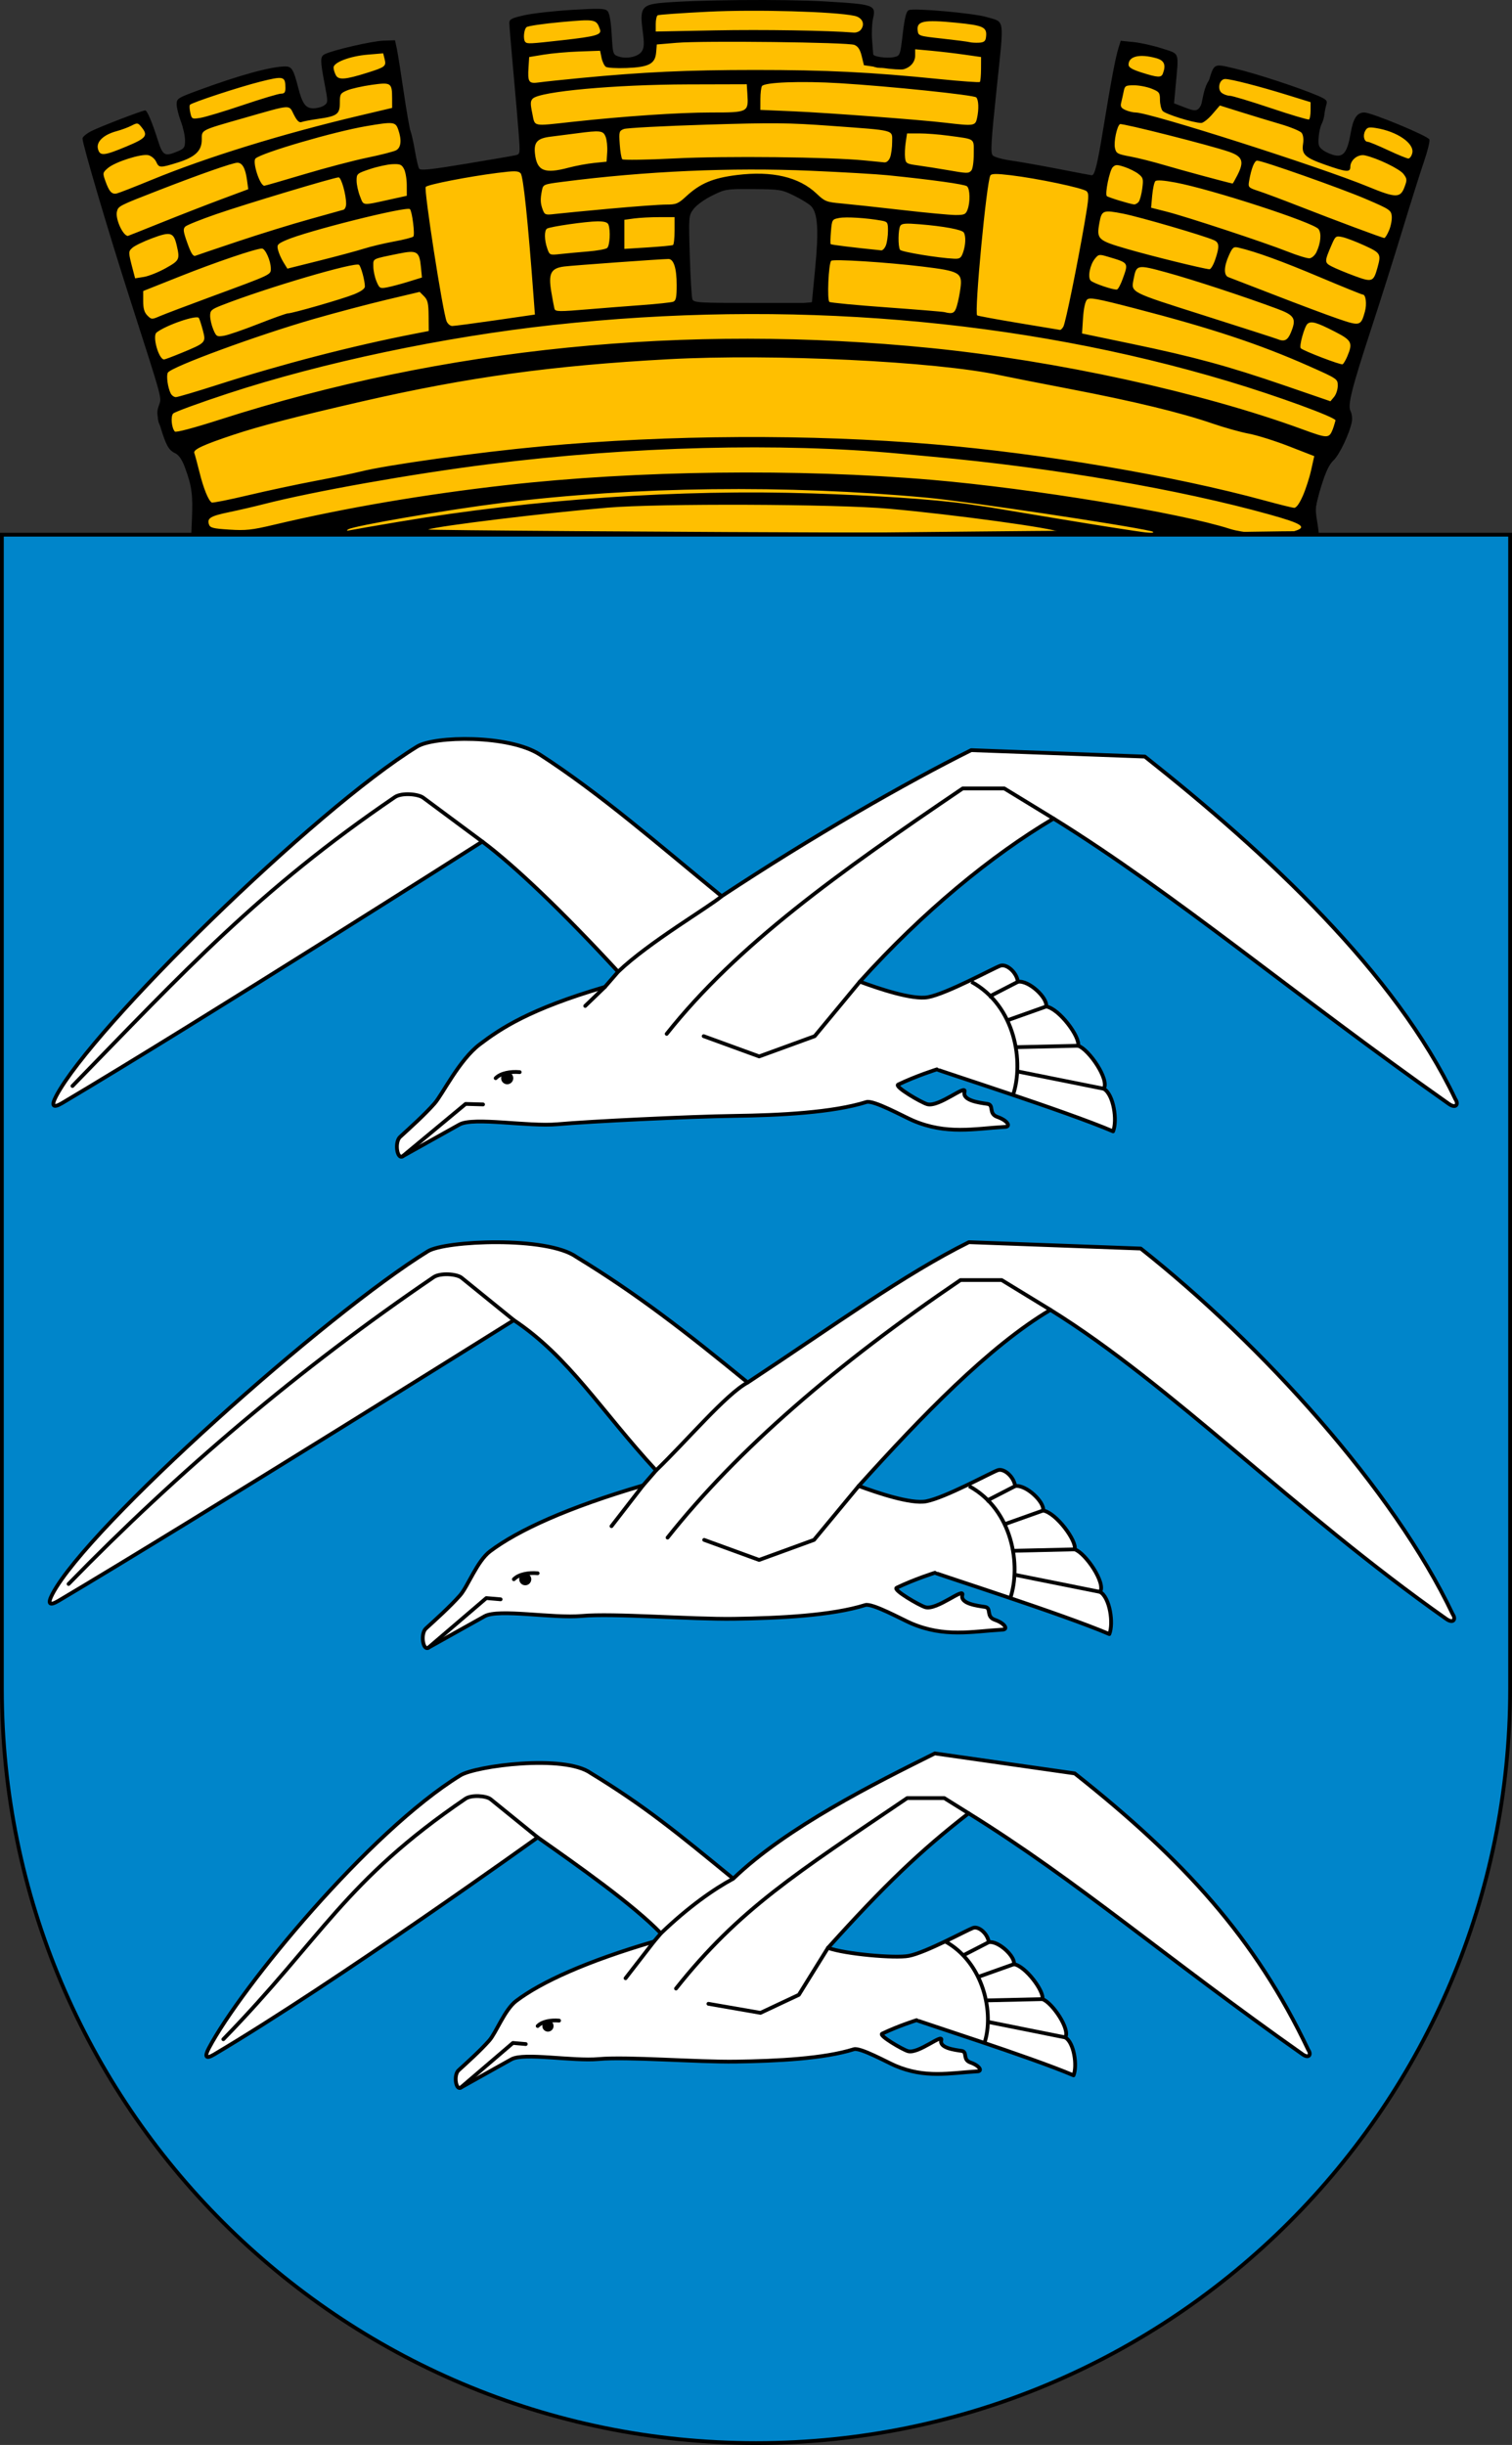 <?xml version="1.0" encoding="UTF-8" standalone="no"?>
<svg
   xmlns:dc="http://purl.org/dc/elements/1.1/"
   xmlns:cc="http://creativecommons.org/ns#"
   xmlns:rdf="http://www.w3.org/1999/02/22-rdf-syntax-ns#"
   xmlns:svg="http://www.w3.org/2000/svg"
   xmlns="http://www.w3.org/2000/svg"
   xmlns:sodipodi="http://sodipodi.sourceforge.net/DTD/sodipodi-0.dtd"
   xmlns:inkscape="http://www.inkscape.org/namespaces/inkscape"
   inkscape:version="1.0 (4035a4fb49, 2020-05-01)"
   sodipodi:docname="Haugesund_komm.svg"
   version="1"
   width="400"
   height="646.554"
   id="svg2">
  <rect width="100%" height="100%" fill="#333333" stroke="none"/>
  <sodipodi:namedview
     inkscape:current-layer="svg2"
     inkscape:window-maximized="1"
     inkscape:window-y="-11"
     inkscape:window-x="-11"
     inkscape:cy="295.16574"
     inkscape:cx="154.30045"
     inkscape:zoom="0.81399997"
     showgrid="false"
     id="namedview981"
     inkscape:window-height="1000"
     inkscape:window-width="1920"
     inkscape:pageshadow="2"
     inkscape:pageopacity="0"
     guidetolerance="10"
     gridtolerance="10"
     objecttolerance="10"
     borderopacity="1"
     bordercolor="#666666"
     pagecolor="#ffffff"
     inkscape:document-rotation="0"
     showguides="false" />
  <defs
     id="defs4" />
  <path
     d="m 217.82,80.225 c 0.153,-7.091 0.164,-16.784 0.532,-24.634 -5.457,-2.232 -10.269,-10.368 -18.399,-7.527 -5.651,2.662 -17.419,-0.045 -19.692,9.276 -0.783,7.819 0.724,15.931 1.064,23.417 10.648,3.677 29.777,-0.434 36.495,-0.532 z M 37.401,30.881 c 1.998,3.816 2.651,8.004 5.93,11.329 2.232,-1.015 4.851,-1.278 6.691,-3.041 -0.29,-2.828 -0.964,-8.422 -1.293,-12.621 8.594,-2.519 17.322,-6.347 26.459,-7.755 1.64,3.713 3.129,7.933 5.17,11.709 1.947,-0.602 5.135,-1.268 7.375,-2.281 -0.329,-4.248 0.47,-8.66 -0.988,-12.773 4.94,-1.112 9.933,-3.426 15.206,-3.421 2.286,9.905 4.248,24.381 8.211,35.582 10.279,-1.811 19.56,-2.921 29.348,-5.17 -0.452,-4.566 -0.102,-9.889 -1.445,-14.598 -0.328,-7.237 -1.15,-14.492 -0.988,-21.821 6.942,-0.689 14.739,-2.825 22.201,-2.205 0.644,3.48 0.736,8.537 2.281,12.317 2.477,-0.042 6.173,0.431 8.972,-0.152 0.414,-4.162 1.546,-8.651 1.293,-13.001 18.008,0.028 37.867,-4.142 56.153,0.087 3.314,4.383 -3.53,18.54 10,13.225 0.694,-3.071 3.024,-8.064 2.796,-12.365 7.218,1.097 15.129,-0.867 21.935,3.333 -0.099,11.028 -6.579,26.69 -0.323,35.805 6.968,0.515 24.03,9.523 28.386,2.097 2.626,-10.609 3.649,-22.097 8.01,-32.364 3.45,1.068 7.351,1.291 10.591,3.279 0.029,3.307 -1.06,8.397 0.108,12.15 2.57,0.621 5.164,2.525 8.01,1.935 1.691,-3.502 0.708,-8.457 5.269,-10.914 8.383,2.573 17.81,3.665 25.752,7.903 2.269,4.586 -6.22,18.722 7.58,15.322 1.642,-3.403 3.519,-7.217 5.215,-10.806 4.273,1.65 10.888,2.982 15.591,6.021 -6.972,21.99 -15.524,45.281 -21.611,68.16 -2.74,10.73 -7.325,23.544 -8.972,35.126 -18.79,-0.048 -45.306,1.23 -59.608,-0.152 -35.269,0.198 -71.716,0.91 -108.115,0.608 -18.318,0 -37.06,-0.129 -54.017,-0.136 -10.044,-0.256 -19.349,-0.221 -29.883,-0.06 -13,-0.44 -27.48,-0.181 -40.41,-0.793 -1.354,-5.374 -2.109,-15.256 -5.653,-22.434 -0.697,-1.625 -10.253,-5.982 -4.516,-10.537 -6.902,-23.219 -13.351,-46.651 -20.967,-70.535 5.01,-1.545 9.594,-4.073 14.257,-6.053 z"
     style="fill:#ffbf00;fill-opacity:1;stroke:#000000;stroke-width:1px;stroke-linecap:butt;stroke-linejoin:miter;stroke-opacity:1"
     id="path863"
     sodipodi:nodetypes="cccccccccccccccccccccccccccccccccccccccccccccccccc" />
  <path
     sodipodi:nodetypes="sssssssssssssssssssssscssssssssscssssssssssssssssssssssscssscssssssssssssssssssssscscsssssssssssssssssssssssssssssssssssscssssssssssssssssssssssssssssssssssscsscsssscsscsssssssssssssssssssssssssssssssssssssssssssssssssssscsssssssssssssscsssssssssssssssssssssssssssssscssssssssssssssssssssssssssscssssssssscssssssssssssssssssssscsssssssssssssssssssssssssssssssscsscccssssssssssssscsssscsscssssscssssssssscscsssssscssssssssssssssssscsssssssssssssscsssssssssssssssssssssssssssssssssssscssssssscssssssssssssssssssssssssssssssssscsscsssssssccsssssssscsssssssssssssssscsscssccssscsssscsscsssssscssssssssssssssssssssssssssscsssssscsss"
     id="path845"
     d="m 50.782,136.981 c 0.236,-5.958 0.026,-8.327 -1.862,-13.375 -0.796,-2.128 -1.595,-3.279 -2.614,-3.769 -1.69,-0.812 -2.393,-2.081 -3.897,-7.031 -0.923,-3.036 -0.981,-3.847 -0.399,-5.527 0.789,-2.28 1.279,-0.474 -7.739,-28.55 C 28.568,60.974 21.83,38.17 21.83,36.624 c 0,-0.421 1.054,-1.302 2.341,-1.959 2.308,-1.177 13.496,-5.47 14.257,-5.47 0.499,0 1.817,3.117 3.335,7.887 1.312,4.123 1.787,4.388 5.268,2.934 1.713,-0.716 1.919,-1.028 1.919,-2.906 -1.5e-4,-1.157 -0.498,-3.414 -1.107,-5.015 -0.609,-1.601 -1.107,-3.628 -1.107,-4.505 0,-1.515 0.277,-1.695 5.673,-3.686 10.93,-4.032 19.312,-6.332 23.076,-6.332 1.687,0 2.169,0.789 3.384,5.535 1.111,4.34 1.98,5.535 4.027,5.535 0.999,0 2.292,-0.347 2.872,-0.771 1.025,-0.75 1.028,-0.909 0.106,-5.721 -1.188,-6.198 -1.186,-7.183 0.02,-7.806 2.055,-1.061 12.528,-3.484 15.492,-3.584 l 3.114,-0.105 0.476,2.214 c 0.262,1.218 1.078,6.345 1.815,11.394 0.737,5.049 1.566,9.781 1.843,10.516 0.277,0.735 0.798,3.085 1.157,5.224 0.359,2.139 0.847,4.204 1.086,4.589 0.341,0.551 2.955,0.283 12.285,-1.263 6.519,-1.08 12.438,-2.098 13.155,-2.262 1.286,-0.294 1.297,-0.362 0.929,-5.393 -0.205,-2.802 -0.851,-10.325 -1.436,-16.717 -0.584,-6.392 -1.065,-12.163 -1.067,-12.824 -0.004,-1.037 0.534,-1.323 3.94,-2.098 2.169,-0.493 7.831,-1.131 12.582,-1.417 7.282,-0.439 8.763,-0.395 9.436,0.278 0.532,0.532 0.904,2.587 1.116,6.172 0.312,5.283 0.344,5.382 1.87,5.889 2.2,0.73 5.233,0.027 6.131,-1.421 0.605,-0.975 0.642,-2.072 0.187,-5.475 -0.792,-5.915 -0.188,-6.803 4.96,-7.29 8.714,-0.824 32.396,-1.036 43.347,-0.388 13.065,0.773 13.464,0.918 12.642,4.577 -0.281,1.251 -0.39,3.792 -0.242,5.646 0.148,1.854 0.283,3.547 0.299,3.761 0.049,0.638 3.689,1.129 5.47,0.738 1.648,-0.362 1.655,-0.378 2.341,-6.167 0.506,-4.269 0.922,-5.922 1.573,-6.25 1.243,-0.628 17.118,0.78 20.652,1.831 4.854,1.444 4.624,-0.203 2.625,18.838 -1.523,14.504 -1.672,17.112 -1.016,17.768 0.423,0.423 2.635,1.031 4.917,1.352 2.282,0.321 7.94,1.325 12.574,2.231 4.634,0.906 8.548,1.648 8.698,1.648 0.773,0 1.492,-2.943 3.049,-12.479 2.028,-12.428 3.205,-18.659 4.006,-21.218 l 0.586,-1.873 3.392,0.34 c 1.866,0.187 5.26,0.947 7.543,1.688 4.75,1.542 4.438,0.697 3.607,9.777 l -0.434,4.739 2.444,0.934 c 4.316,1.648 4.225,1.733 6.508,-5.985 1.701,-5.75 1.291,-5.519 7.3,-4.112 5.32,1.245 16.904,5.04 21.731,7.118 2.351,1.012 2.643,1.316 2.31,2.397 -0.21,0.681 -0.444,1.861 -0.521,2.622 -0.076,0.761 -0.407,1.884 -0.735,2.495 -0.328,0.611 -0.683,2.197 -0.787,3.524 -0.162,2.056 0.014,2.561 1.193,3.412 0.761,0.55 2.177,1.159 3.146,1.355 2.277,0.459 3.293,-0.984 4.131,-5.868 0.68,-3.962 1.679,-5.471 3.621,-5.471 1.893,0 16.854,6.204 17.213,7.138 0.165,0.431 -0.477,3.048 -1.428,5.816 -0.951,2.768 -3.51,10.886 -5.688,18.04 -2.178,7.154 -5.795,18.61 -8.039,25.459 -5.423,16.553 -6.537,20.95 -5.708,22.509 0.351,0.66 0.509,1.905 0.35,2.767 -0.56,3.045 -3.271,8.781 -4.846,10.253 -1.151,1.076 -2.064,3.004 -3.278,6.918 -1.526,4.923 -1.632,5.735 -1.136,8.748 0.301,1.826 0.548,3.757 0.55,4.289 0.003,0.92 -7.471,0.969 -149.239,0.969 L 50.605,141.46 Z m 291.337,3.565 c 3.984,-1.106 2.483,-2.045 -6.199,-4.469 -23.906,-6.675 -57.075,-12.367 -89.108,-15.293 -1.826,-0.167 -5.811,-0.536 -8.855,-0.821 -31.533,-2.95 -70.897,-1.94 -108.629,2.789 -20.118,2.521 -46.371,7.18 -59.624,10.58 -2.435,0.625 -6.487,1.563 -9.005,2.085 -5.011,1.039 -5.946,1.595 -5.429,3.226 0.297,0.934 1.029,1.126 5.384,1.408 4.352,0.282 5.958,0.109 11.75,-1.265 18.828,-4.468 39.863,-8.058 61.501,-10.498 34.552,-3.896 77.101,-4.421 112.63,-1.39 26.414,2.253 65.717,8.716 78.868,12.969 1.826,0.591 4.296,0.869 5.209,0.99 3.488,0.463 9.516,0.242 11.506,-0.31 z m -61.933,0.152 c -0.96,-0.96 -27.646,-4.618 -44.996,-6.168 -14.016,-1.252 -60.873,-1.43 -74.441,-0.283 -16.597,1.403 -44.589,4.806 -47.478,5.772 -0.641,0.214 68.265,0.699 119.659,0.842 26.153,0.073 47.419,-5.2e-4 47.256,-0.163 z m -174.623,-2.723 c 35.679,-5.996 74.297,-8.639 109.425,-7.49 15.529,0.508 31.629,1.467 41.245,2.838 2.468,0.352 5.076,0.774 5.845,0.869 0.189,0.023 34.335,5.829 41.819,6.715 0.9,0.107 1.129,-0.011 1.16,-0.077 0.029,-0.061 0.144,-0.218 -0.558,-0.38 -7.094,-1.636 -48.76,-7.862 -59.071,-8.824 -37.352,-3.482 -77.432,-2.995 -112.63,1.368 -14.286,1.771 -39.217,6.052 -40.68,6.985 -0.594,0.379 -0.392,0.437 0.708,0.203 0.846,-0.179 6.577,-1.173 12.736,-2.208 z m 239.081,-6.806 c 0.772,-1.75 1.772,-4.84 2.222,-6.865 l 0.819,-3.682 -6.713,-2.612 c -3.692,-1.437 -8.456,-2.932 -10.587,-3.324 -2.131,-0.392 -6.489,-1.612 -9.686,-2.711 -8.297,-2.854 -20.747,-5.867 -37.635,-9.108 -8.067,-1.548 -16.41,-3.19 -18.541,-3.648 -17.024,-3.659 -60.009,-5.728 -87.724,-4.223 -30.727,1.669 -53.142,4.759 -81.082,11.175 -17.404,3.997 -27.044,6.497 -34.038,8.827 -7.96,2.652 -10.62,3.893 -10.275,4.791 0.164,0.426 0.788,2.748 1.389,5.16 1.054,4.237 2.332,7.387 3.217,7.935 0.235,0.145 4.533,-0.709 9.551,-1.899 5.018,-1.19 13.053,-2.906 17.854,-3.814 4.801,-0.908 10.156,-2.013 11.899,-2.455 6.912,-1.751 31.1,-5.116 48,-6.677 33.536,-3.097 71.136,-3.291 103.774,-0.536 28.906,2.44 63.397,8.297 87.447,14.849 3.805,1.037 7.32,1.91 7.811,1.941 0.579,0.037 1.386,-1.062 2.297,-3.126 z m 7.908,-17.555 c 0.441,-1.056 0.802,-2.142 0.802,-2.414 0,-0.852 -15.508,-6.513 -28.503,-10.405 -55.074,-16.491 -116.633,-21.612 -178.571,-14.854 -28.892,3.152 -60.988,9.916 -85.984,18.119 -7.61,2.498 -14.136,4.886 -14.501,5.308 -0.689,0.795 -0.402,3.809 0.453,4.746 0.287,0.314 4.985,-0.93 11.965,-3.17 59.182,-18.989 123.155,-25.421 188.047,-18.908 33.192,3.332 71.704,11.748 98.24,21.47 6.724,2.464 7.067,2.468 8.053,0.108 z m 1.355,-11.621 c 0,-1.774 -0.09,-1.836 -7.61,-5.173 -13.072,-5.802 -25.8,-10.02 -46.11,-15.281 -10.21,-2.645 -11.953,-2.96 -12.628,-2.285 -0.473,0.473 -0.886,2.397 -1.044,4.858 l -0.261,4.075 12.933,2.695 c 16.76,3.492 25.68,5.918 40.607,11.047 l 12.176,4.184 0.969,-1.161 c 0.533,-0.639 0.969,-1.969 0.969,-2.957 z M 57.716,101.706 C 74.672,96.267 93.225,91.463 109.554,88.283 l 3.874,-0.754 -0.036,-4.005 c -0.03,-3.304 -0.24,-4.209 -1.202,-5.171 l -1.165,-1.165 -8.761,2.076 c -4.818,1.142 -13.466,3.428 -19.216,5.079 -14.882,4.274 -37.647,12.636 -38.633,14.19 -0.473,0.746 -0.029,4.004 0.752,5.518 0.275,0.533 0.887,0.969 1.361,0.969 0.473,0 5.508,-1.491 11.188,-3.313 z m 298.738,-7.529 c 1.475,-3.53 1.147,-4.181 -3.244,-6.437 -4.881,-2.508 -6.325,-2.925 -7.307,-2.11 -0.809,0.671 -2.279,5.971 -1.791,6.459 0.71,0.71 10.643,4.512 11.081,4.241 0.268,-0.166 0.835,-1.134 1.261,-2.153 z m -308.555,-0.804 c 6.582,-2.714 6.626,-2.76 5.772,-5.998 -0.397,-1.504 -0.875,-2.983 -1.062,-3.287 -0.559,-0.905 -8.761,1.916 -11.197,3.85 -1.169,0.928 0.566,7.119 1.994,7.119 0.225,0 2.247,-0.758 4.493,-1.684 z m 293.572,-5.361 c 1.567,-3.749 1.071,-4.622 -3.615,-6.364 -8.63,-3.209 -22.253,-7.684 -29.122,-9.567 -7.939,-2.176 -8.112,-2.142 -8.834,1.708 -0.678,3.613 -1.268,3.308 18.585,9.617 10.198,3.241 18.915,6.048 19.371,6.237 1.9,0.789 2.767,0.397 3.615,-1.632 z M 68.301,85.676 c 3.905,-1.538 7.437,-2.799 7.849,-2.802 1.261,-0.01 14.403,-3.797 17.492,-5.041 1.86,-0.749 2.901,-1.496 2.892,-2.074 -0.023,-1.586 -0.989,-5.172 -1.541,-5.724 -0.881,-0.881 -24.449,6.048 -36.22,10.648 -2.854,1.116 -3.182,1.409 -3.182,2.845 0,0.881 0.374,2.498 0.832,3.593 0.782,1.871 0.951,1.972 2.805,1.671 1.085,-0.176 5.168,-1.578 9.072,-3.116 z m 213.03,0.66 c 0.58,-1.084 3.703,-16.399 5.647,-27.689 1.095,-6.359 1.159,-7.451 0.475,-8.08 -0.92,-0.846 -12.947,-3.377 -20.113,-4.233 -3.724,-0.445 -5.03,-0.43 -5.334,0.061 -1.013,1.638 -4.286,36.188 -3.506,37.002 0.126,0.132 5.02,1.036 10.875,2.01 5.855,0.973 10.823,1.799 11.041,1.836 0.218,0.036 0.63,-0.371 0.916,-0.906 z m -150.265,-1.639 10.444,-1.511 -0.351,-4.719 c -1.505,-20.254 -2.726,-31.91 -3.418,-32.634 -0.649,-0.679 -1.555,-0.694 -6.172,-0.108 -7.652,0.972 -18.293,3.048 -18.939,3.694 -0.559,0.559 4.483,33.032 5.518,35.537 0.283,0.685 0.956,1.247 1.495,1.249 0.539,0.002 5.68,-0.676 11.424,-1.507 z M 361.092,82.386 c 0.55,-1.991 0.236,-4.487 -0.564,-4.487 -0.25,0 -5.42,-2.096 -11.49,-4.657 -9.853,-4.158 -16.687,-6.641 -21.302,-7.737 -1.407,-0.334 -1.637,-0.158 -2.617,2.001 -1.365,3.007 -1.417,5.333 -0.13,5.791 0.533,0.19 6.074,2.329 12.315,4.755 6.24,2.426 13.712,5.224 16.604,6.219 5.885,2.024 6.122,1.961 7.184,-1.885 z M 55.868,78.458 c 16.219,-5.982 15.774,-5.771 15.774,-7.466 0,-2 -1.456,-5.268 -2.346,-5.268 -1.608,0 -12.259,3.614 -21.591,7.326 l -9.824,3.907 v 2.685 c 0,1.952 0.304,2.989 1.112,3.798 1.062,1.062 1.205,1.072 3.182,0.209 1.139,-0.497 7.3,-2.833 13.693,-5.19 z m 197.302,2.348 c 0.329,-1.142 0.745,-3.227 0.925,-4.636 0.519,-4.068 -0.226,-4.489 -10.072,-5.681 -9.504,-1.151 -23.61,-2.039 -24.128,-1.52 -0.714,0.716 -1.135,10.462 -0.469,10.874 0.351,0.217 7.154,0.865 15.119,1.44 7.965,0.575 14.855,1.141 15.312,1.258 2.22,0.567 2.727,0.301 3.314,-1.735 z m -97.125,0.951 c 3.348,-0.283 9.478,-0.763 13.622,-1.067 4.144,-0.304 7.942,-0.709 8.44,-0.9 0.726,-0.278 0.906,-1.158 0.906,-4.413 0,-4.41 -0.777,-6.883 -2.164,-6.888 -1.712,-0.005 -25.267,1.69 -27.595,1.987 -3.523,0.449 -4.228,1.829 -3.413,6.674 0.351,2.087 0.728,4.107 0.838,4.487 0.231,0.803 1.149,0.815 9.365,0.121 z m 59.619,-10.913 c 0.959,-9.97 0.68,-14.386 -1.028,-16.273 -0.523,-0.578 -2.533,-1.829 -4.466,-2.781 -3.376,-1.662 -3.807,-1.733 -10.844,-1.785 -7.177,-0.053 -7.402,-0.018 -10.93,1.718 -2.036,1.002 -4.172,2.544 -4.913,3.547 -1.301,1.76 -1.309,1.859 -0.998,12.341 0.173,5.811 0.485,11.002 0.694,11.535 0.35,0.891 1.637,0.969 15.987,0.969 h 15.606 z m 81.362,2.863 c 1.539,-4.291 1.624,-4.165 -3.931,-5.823 -2.291,-0.684 -2.478,-0.655 -3.441,0.535 -1.321,1.631 -1.951,4.928 -1.106,5.787 0.71,0.722 6.107,2.544 6.959,2.35 0.298,-0.068 0.982,-1.35 1.52,-2.848 z m -189.008,0.794 3.606,-1.114 -0.266,-2.766 c -0.402,-4.186 -1.016,-4.548 -5.989,-3.529 -7.074,1.448 -6.607,1.211 -6.607,3.365 0,1.069 0.373,2.836 0.828,3.926 0.787,1.883 0.927,1.963 2.826,1.607 1.099,-0.206 3.62,-0.876 5.603,-1.488 z m 256.407,-3.77 c 0.993,-3.576 0.835,-3.842 -3.461,-5.811 -2.207,-1.012 -4.827,-2.012 -5.822,-2.224 -1.728,-0.367 -1.856,-0.277 -2.846,2.014 -1.952,4.514 -1.95,4.736 0.062,5.778 1.005,0.521 3.695,1.637 5.978,2.481 4.681,1.73 5.023,1.605 6.09,-2.238 z M 43.827,70.926 c 3.669,-2.052 3.788,-2.298 2.926,-6.018 -0.811,-3.497 -1.606,-3.734 -6.458,-1.924 -2.303,0.859 -4.675,2.003 -5.27,2.542 -1.114,1.008 -1.112,1.1 0.157,5.935 l 0.562,2.14 2.311,-0.37 c 1.271,-0.203 3.869,-1.241 5.773,-2.305 z m 52.402,-5.156 c 1.849,-0.584 5.453,-1.443 8.01,-1.909 2.556,-0.466 4.856,-1.055 5.11,-1.309 0.459,-0.459 -0.31,-6.66 -0.899,-7.249 -0.832,-0.832 -27.383,5.817 -32.803,8.214 -2.265,1.002 -2.435,1.216 -2.086,2.617 0.209,0.839 0.85,2.287 1.423,3.217 l 1.042,1.69 8.421,-2.105 c 4.632,-1.158 9.934,-2.583 11.783,-3.167 z m 225.248,2.899 c 1.186,-3.481 1.113,-4.529 -0.363,-5.175 -2.834,-1.241 -19.609,-6.131 -23.974,-6.989 -5.324,-1.046 -5.695,-0.905 -6.288,2.394 -0.788,4.386 -0.497,4.66 7.398,6.957 6.272,1.824 19.949,5.193 21.704,5.346 0.352,0.031 1.037,-1.109 1.522,-2.533 z m -66.694,-1.921 c 0.697,-1.999 0.777,-4.328 0.182,-5.265 -0.484,-0.761 -5.245,-1.649 -11.67,-2.175 -3.655,-0.3 -4.726,-0.218 -5.111,0.389 -0.589,0.931 -0.647,5.508 -0.08,6.363 0.373,0.562 10.203,2.178 14.327,2.356 1.488,0.064 1.834,-0.182 2.352,-1.668 z m 93.483,-0.07 c 1.146,-2.398 1.378,-4.99 0.547,-6.102 -1.301,-1.742 -28.285,-10.519 -37.847,-12.31 -3.082,-0.578 -4.978,-0.706 -5.322,-0.362 -0.294,0.294 -0.668,1.996 -0.829,3.782 l -0.294,3.246 4.077,1.031 c 5.308,1.343 25.994,8.166 32.027,10.564 2.587,1.029 5.2,1.829 5.806,1.779 0.606,-0.05 1.432,-0.783 1.836,-1.628 z M 63.063,63.788 c 5.784,-1.935 14.252,-4.549 18.818,-5.81 4.566,-1.261 8.613,-2.392 8.994,-2.514 0.381,-0.122 0.692,-0.833 0.692,-1.581 0,-2.46 -1.284,-6.978 -1.982,-6.978 -1.169,0 -24.57,7.028 -32.387,9.726 -4.08,1.408 -7.759,2.887 -8.177,3.285 -0.642,0.612 -0.557,1.29 0.551,4.38 0.984,2.743 1.519,3.575 2.143,3.332 0.458,-0.178 5.565,-1.906 11.348,-3.84 z m 92.428,2.718 c 2.435,-0.199 4.739,-0.612 5.12,-0.917 0.715,-0.573 0.949,-4.641 0.356,-6.185 -0.24,-0.627 -1.066,-0.873 -2.906,-0.866 -2.926,0.011 -12.483,1.384 -13.345,1.916 -0.753,0.465 -0.726,2.998 0.056,5.241 0.619,1.777 0.66,1.794 3.459,1.485 1.558,-0.172 4.825,-0.475 7.26,-0.675 z m 78.882,-1.649 c 0.297,-0.781 0.54,-2.497 0.54,-3.813 0,-2.265 -0.097,-2.41 -1.799,-2.716 -3.887,-0.698 -9.262,-1.032 -11.089,-0.689 -1.884,0.353 -1.926,0.422 -2.195,3.53 -0.151,1.743 -0.184,3.271 -0.074,3.394 0.158,0.177 6.133,0.91 13.372,1.642 0.388,0.039 0.948,-0.568 1.245,-1.348 z m -56.329,-0.065 c 0.228,-0.132 0.415,-1.845 0.415,-3.806 v -3.565 h -4.074 c -2.241,0 -5.229,0.158 -6.642,0.352 l -2.568,0.352 v 3.846 3.846 l 6.226,-0.392 c 3.425,-0.216 6.413,-0.5 6.642,-0.633 z m 189.441,-3.901 c 0.475,-1.136 0.789,-2.817 0.699,-3.736 -0.154,-1.572 -0.56,-1.84 -6.898,-4.552 -6.633,-2.839 -27.289,-10.124 -28.706,-10.124 -0.729,0 -1.552,2.076 -2.123,5.359 -0.298,1.709 -0.221,1.79 2.578,2.709 1.586,0.521 6.371,2.313 10.633,3.981 9.62,3.765 22.002,8.384 22.546,8.409 0.224,0.011 0.796,-0.91 1.271,-2.046 z M 42.67,58.873 c 4.824,-1.941 11.974,-4.724 15.889,-6.184 l 7.119,-2.654 -0.331,-2.417 c -0.43,-3.139 -1.236,-4.586 -2.555,-4.586 -1.205,0 -9.735,2.983 -20.598,7.202 -10.751,4.176 -10.891,4.247 -11.258,5.71 -0.468,1.863 1.519,6.315 2.878,6.451 0.047,0.004 4.032,-1.58 8.855,-3.521 z m 118.613,-3.685 c 6.534,-0.598 13.23,-1.088 14.882,-1.088 2.725,0 3.22,-0.201 5.366,-2.179 3.735,-3.443 7.066,-4.843 13.4,-5.634 9.316,-1.163 16.459,0.505 21.109,4.929 2.169,2.064 2.592,2.23 6.583,2.589 2.346,0.211 9.495,0.984 15.888,1.718 6.392,0.734 12.812,1.336 14.265,1.339 2.33,0.004 2.707,-0.163 3.182,-1.415 0.759,-1.995 0.672,-5.534 -0.152,-6.196 -0.654,-0.525 -9.197,-1.713 -20.893,-2.904 -2.892,-0.295 -12.045,-0.828 -20.34,-1.186 -21.183,-0.914 -43.842,0.094 -65.811,2.928 -4.982,0.643 -5.074,0.682 -5.396,2.294 -0.46,2.299 -0.411,3.425 0.219,5.084 0.51,1.343 0.725,1.418 3.182,1.124 1.449,-0.174 7.981,-0.805 14.514,-1.404 z m -57.678,-2.531 4.013,-0.882 -0.008,-2.85 c -0.004,-1.568 -0.33,-3.473 -0.724,-4.234 -0.611,-1.182 -1.061,-1.368 -3.085,-1.274 -1.303,0.06 -3.967,0.641 -5.918,1.29 -3.434,1.143 -3.548,1.241 -3.548,3.062 0,1.034 0.41,2.906 0.911,4.159 1.024,2.56 0.316,2.498 8.359,0.729 z m 197.621,0.737 c 0.322,-0.388 0.753,-1.968 0.958,-3.51 0.339,-2.553 0.248,-2.902 -1.006,-3.889 -0.758,-0.596 -2.414,-1.426 -3.68,-1.844 -1.992,-0.657 -2.412,-0.649 -3.121,0.06 -0.841,0.841 -2.124,7.083 -1.571,7.641 0.336,0.339 6.198,2.13 7.21,2.203 0.343,0.025 0.888,-0.272 1.21,-0.661 z m 70.321,-3.89 c 0.732,-1.931 0.711,-2.22 -0.257,-3.499 -1.018,-1.347 -6.929,-4.196 -10.189,-4.912 -1.836,-0.403 -3.872,1.198 -3.872,3.044 0,1.494 -1.023,1.406 -6.642,-0.568 -5.397,-1.897 -6.295,-2.749 -5.859,-5.564 0.183,-1.184 0.032,-2.337 -0.376,-2.864 -0.376,-0.486 -2.925,-1.539 -5.664,-2.34 -2.74,-0.802 -7.455,-2.233 -10.479,-3.181 l -5.498,-1.724 -1.989,2.31 c -1.094,1.27 -2.415,2.31 -2.936,2.31 -2.03,0 -9.575,-2.36 -10.23,-3.199 -0.381,-0.488 -0.692,-1.808 -0.692,-2.935 0,-1.874 -0.189,-2.123 -2.225,-2.938 -1.224,-0.49 -3.31,-0.89 -4.635,-0.89 -2.214,0 -2.436,0.13 -2.729,1.596 -0.176,0.878 -0.471,2.201 -0.656,2.94 -0.271,1.079 -0.053,1.474 1.106,2.002 0.794,0.362 2.019,0.658 2.723,0.658 3.715,0 48.77,14.374 61.486,19.616 7.321,3.018 8.517,3.036 9.614,0.141 z M 40.207,47.529 C 54.635,41.588 74.614,35.416 95.025,30.594 l 8.717,-2.06 -0.008,-2.575 c -0.013,-4.08 -0.274,-4.248 -5.456,-3.515 -2.45,0.346 -5.335,0.998 -6.413,1.448 -1.833,0.766 -1.959,0.979 -1.959,3.318 0,2.999 -0.706,3.515 -5.787,4.235 -1.903,0.269 -3.854,0.641 -4.336,0.826 -0.63,0.242 -1.206,-0.309 -2.048,-1.961 -1.376,-2.698 -0.373,-2.763 -13.011,0.843 -11.855,3.383 -11.346,3.122 -11.346,5.802 0,2.959 -1.776,4.618 -6.508,6.079 -4.533,1.4 -4.807,1.387 -5.56,-0.266 -0.343,-0.753 -1.262,-1.529 -2.042,-1.725 -1.829,-0.459 -8.811,1.76 -10.729,3.41 -1.376,1.184 -1.404,1.321 -0.68,3.364 1.025,2.892 1.725,3.651 3.071,3.331 0.627,-0.149 4.803,-1.779 9.278,-3.622 z M 80.513,46.068 c 5.623,-1.678 13.121,-3.647 16.664,-4.375 3.542,-0.728 6.967,-1.605 7.61,-1.949 1.323,-0.708 1.528,-2.714 0.562,-5.485 -0.722,-2.072 -1.271,-2.129 -8.525,-0.886 -8.562,1.467 -27.535,7.007 -29.217,8.532 -0.92,0.834 1.131,7.215 2.32,7.215 0.2,0 4.964,-1.373 10.586,-3.051 z m 246.85,0.242 c 1.842,-3.61 1.367,-4.923 -2.235,-6.177 -4.755,-1.655 -28.323,-7.623 -28.84,-7.304 -0.802,0.496 -1.683,4.692 -1.326,6.317 0.313,1.423 0.661,1.616 4.046,2.243 2.037,0.377 6.195,1.426 9.239,2.331 4.095,1.217 16.307,4.517 17.838,4.82 0.07,0.014 0.645,-0.99 1.278,-2.231 z m -70.422,-1.176 c 0.386,-0.386 0.664,-2.236 0.664,-4.417 0,-4.278 0.613,-3.841 -6.803,-4.849 -2.372,-0.322 -5.781,-0.586 -7.576,-0.586 h -3.264 l -0.358,2.385 c -0.197,1.312 -0.274,3.117 -0.172,4.013 0.175,1.54 0.365,1.652 3.506,2.082 1.826,0.25 5.189,0.779 7.472,1.176 5.518,0.96 5.76,0.967 6.531,0.197 z M 150.43,44.34 c 1.87,-0.498 4.895,-1.058 6.721,-1.245 l 3.321,-0.34 0.164,-2.524 c 0.09,-1.388 -0.09,-3.194 -0.401,-4.013 -0.651,-1.713 -1.358,-1.799 -7.788,-0.943 -2.283,0.304 -5.331,0.694 -6.773,0.867 -3.538,0.424 -4.49,1.462 -4.145,4.522 0.514,4.556 2.505,5.379 8.902,3.677 z m 85.05,-2.729 c 0.297,-0.781 0.54,-2.618 0.54,-4.082 0,-3.273 1.1,-2.983 -16.11,-4.241 -11.403,-0.833 -15.365,-0.871 -33.225,-0.316 -11.153,0.346 -20.884,0.86 -21.624,1.142 -1.27,0.483 -1.333,0.713 -1.109,4.023 0.131,1.931 0.434,3.721 0.673,3.979 0.24,0.257 6.501,0.158 13.915,-0.22 13.388,-0.683 40.962,-0.386 50.284,0.543 2.283,0.227 4.593,0.454 5.133,0.503 0.593,0.054 1.196,-0.473 1.522,-1.33 z m 138.132,-1.102 c 0.642,-2.56 -3.967,-5.752 -9.609,-6.654 -1.901,-0.304 -2.334,-0.187 -2.846,0.771 -0.672,1.255 -0.281,2.866 0.696,2.876 0.348,0.003 2.75,0.997 5.337,2.208 2.587,1.211 5.011,2.205 5.386,2.208 0.375,0.003 0.841,-0.63 1.036,-1.408 z M 33.435,38.742 c 5.293,-2.209 5.816,-2.88 3.997,-5.127 -0.944,-1.166 -1.095,-1.188 -2.629,-0.396 -0.895,0.462 -2.682,1.125 -3.971,1.471 -3.42,0.92 -5.393,2.783 -4.925,4.649 0.499,1.988 1.531,1.906 7.528,-0.597 z m 117.791,-6.499 c 14.012,-1.526 28.365,-2.495 36.944,-2.495 9.756,0 9.862,-0.054 9.553,-4.862 l -0.168,-2.61 -15.497,0.041 c -19.453,0.051 -39.216,1.857 -41.116,3.756 -0.64,0.64 -0.663,1.321 -0.131,3.886 0.754,3.632 -0.15,3.434 10.415,2.284 z m 107.243,-0.973 c 0.529,-2.391 0.435,-4.872 -0.209,-5.516 -0.634,-0.634 -22.884,-2.943 -36.139,-3.751 -10.171,-0.62 -19.866,-0.258 -20.545,0.767 -0.224,0.337 -0.41,1.89 -0.415,3.452 l -0.008,2.839 8.717,0.376 c 9.075,0.391 33.544,2.231 40.264,3.028 7.518,0.891 7.886,0.838 8.335,-1.194 z m 88.244,-2.089 v -2.162 l -6.226,-1.926 c -7.409,-2.292 -14.841,-4.2 -16.359,-4.2 -1.558,0 -2.201,2.741 -0.87,3.714 0.537,0.392 1.489,0.717 2.115,0.722 0.627,0.005 5.498,1.472 10.825,3.261 5.327,1.789 9.872,3.14 10.101,3.003 0.228,-0.137 0.415,-1.223 0.415,-2.412 z M 64.25,27.787 c 4.914,-1.661 9.46,-3.02 10.101,-3.02 0.904,0 1.164,-0.341 1.157,-1.522 -0.017,-3.1 -0.45,-3.205 -6.716,-1.629 -5.513,1.387 -17.903,5.456 -18.534,6.087 -0.168,0.168 -0.132,1.099 0.081,2.067 0.377,1.714 0.448,1.752 2.682,1.399 1.262,-0.199 6.316,-1.721 11.23,-3.382 z m 89.304,-7.152 c 16.696,-1.599 28.16,-2.128 46.214,-2.132 18.874,-0.004 30.632,0.576 48.675,2.403 5.767,0.584 10.618,0.93 10.78,0.767 0.162,-0.162 0.3,-1.711 0.307,-3.443 l 0.012,-3.149 -4.428,-0.633 c -2.435,-0.348 -6.358,-0.81 -8.717,-1.026 l -4.289,-0.393 v 1.632 c 0,1.71 -1.174,3.116 -3.044,3.648 -0.609,0.173 -3.224,0.005 -5.811,-0.374 l -4.704,-0.688 -0.588,-2.416 c -0.423,-1.736 -0.968,-2.569 -1.937,-2.96 -1.721,-0.694 -39.991,-1.144 -47.01,-0.553 l -5.258,0.443 -0.172,2.085 c -0.25,3.03 -1.887,3.9 -7.785,4.14 -2.625,0.107 -5.109,-0.035 -5.52,-0.315 -0.411,-0.28 -0.923,-1.35 -1.137,-2.379 l -0.39,-1.87 -5.505,0.192 c -3.027,0.105 -7.248,0.479 -9.379,0.83 l -3.874,0.639 -0.171,2.697 c -0.254,3.992 0.036,4.406 2.807,4.011 1.29,-0.183 6.206,-0.703 10.925,-1.155 z M 97.162,19.241 c 4.748,-1.491 5.063,-1.737 4.596,-3.594 l -0.388,-1.544 -4.125,0.349 c -4.657,0.394 -9.001,2.036 -9.001,3.403 0,0.494 0.273,1.407 0.606,2.031 0.709,1.324 2.478,1.187 8.311,-0.644 z m 210.472,0.223 c 0.884,-2.303 0.378,-3.489 -1.74,-4.077 -4.389,-1.219 -7.333,-0.528 -7.333,1.722 0,0.712 0.938,1.273 3.459,2.072 4.266,1.352 5.186,1.398 5.614,0.283 z M 148.85,10.626 c 8.887,-0.997 10.376,-1.428 9.867,-2.861 -0.962,-2.708 -1.181,-2.749 -10.264,-1.925 -4.652,0.422 -8.77,1.023 -9.151,1.336 -0.729,0.599 -0.951,3.31 -0.323,3.939 0.519,0.519 1.167,0.487 9.87,-0.489 z M 260.822,9.99 c 0.402,-2.828 -0.453,-3.254 -8.03,-3.996 -8.388,-0.822 -10.314,-0.435 -10.029,2.014 0.174,1.494 0.224,1.511 6.54,2.206 3.501,0.385 6.738,0.805 7.195,0.933 0.457,0.128 1.577,0.193 2.491,0.146 1.256,-0.065 1.703,-0.383 1.834,-1.303 z m -33.129,-2.074 c 1.25,-1.506 0.475,-3.273 -1.635,-3.727 -5.265,-1.134 -26.046,-1.72 -38.701,-1.092 -7.082,0.351 -13.102,0.778 -13.377,0.948 -0.275,0.17 -0.5,1.206 -0.5,2.301 v 1.992 l 15.635,-0.302 c 12.675,-0.245 30.207,0.033 36.738,0.581 0.648,0.054 1.476,-0.261 1.841,-0.701 z"
     style="fill:#000000;stroke-width:1" />
  <path
     id="path2418"
     d="M 399.5,141.4 H 0.5 v 305.072 0 0.091 c 0,110.183 89.32,199.49 199.495,199.49 110.175,0 199.505,-89.318 199.505,-199.49 v -0.091 0 z"
     style="fill:#0085ca;fill-opacity:1;fill-rule:nonzero;stroke-width:1" />
  <path
     d="M 399.5,141.4 H 0.5 v 305.072 0 c 0,0.03 0,0.061 0,0.091 0,110.183 89.32,199.49 199.495,199.49 110.175,0 199.505,-89.318 199.505,-199.49 0,-0.03 0,-0.061 0,-0.091 v 0 z"
     id="path4300"
     style="fill:none;stroke:#000000;stroke-width:1" />
  <path
     style="fill:#ffffff;fill-rule:evenodd;stroke:#000000;stroke-width:1;stroke-linecap:round;stroke-linejoin:round;stroke-miterlimit:4;stroke-dasharray:none;stroke-opacity:1"
     d="m 129.644,410.233 c -3.444,2.604 -5.881,9.326 -7.954,11.669 -2.673,3.021 -6.522,6.464 -9.004,8.732 -1.496,1.367 -0.812,5.896 0.606,5.104 l 14.927,-8.339 c 3.67,-2.05 18.028,0.62 25.687,-0.074 8.398,-0.761 28.825,0.911 40.243,0.752 12.204,-0.17 25.923,-0.864 34.746,-3.631 1.847,-0.579 9.729,3.792 12.156,4.833 8.79,3.769 16.049,2.153 24.019,1.676 1.751,0.036 0.85,-1.659 -1.875,-2.603 -2.477,-0.858 -0.778,-3.147 -2.639,-3.419 -2.036,-0.298 -6.588,-0.86 -5.973,-3.135 0.602,-2.225 -6.719,4.107 -9.792,3.213 -1.567,-0.456 -8.684,-4.606 -7.587,-5.134 4.826,-2.321 10.138,-3.975 10.138,-3.975 0.196,0.261 33.717,10.898 46.13,16.218 1.156,-2.831 0.143,-9.692 -2.447,-11.15 1.585,-2.32 -3.886,-10.316 -6.709,-11.251 0.574,-2.261 -4.93,-9.692 -8.368,-10.272 0.457,-2.204 -4.543,-6.933 -7.392,-6.463 -0.335,-2.506 -2.983,-4.799 -4.633,-4.186 -1.951,0.724 -13.866,7.254 -18.896,8.216 -4.04,0.773 -12.962,-2.251 -17.851,-4.066 16.514,-18.318 34.49,-36.955 50.716,-46.562 32.027,19.847 64.425,53.361 104.76,81.752 1.799,1.267 2.612,0.096 1.651,-1.29 -15.631,-32.965 -50.541,-71.377 -82.519,-96.681 l -45.459,-1.681 c -17.332,8.626 -34.997,21.579 -58.53,37.111 -16.487,-13.502 -29.335,-23.468 -45.303,-33.198 -7.816,-5.583 -34.742,-4.31 -39.275,-1.522 -26.854,16.516 -89.873,72.738 -99.314,90.589 -1.354,2.56 -0.947,3.347 1.529,1.879 36.222,-21.478 120.508,-74.236 120.508,-74.236 14.631,9.754 22.93,23.81 37.627,39.725 l -3.452,3.974 c -19.881,5.835 -33.124,11.872 -40.471,17.427 z"
     id="path4989" />
  <path
     style="fill:none;fill-rule:evenodd;stroke:#000000;stroke-width:1;stroke-linecap:round;stroke-linejoin:round;stroke-miterlimit:4;stroke-dasharray:none;stroke-opacity:1"
     d="m 113.292,435.739 15.364,-13.139 3.784,0.326"
     id="path4358" />
  <path
     style="fill:none;fill-rule:evenodd;stroke:#000000;stroke-width:1;stroke-linecap:round;stroke-linejoin:miter;stroke-miterlimit:4;stroke-dasharray:none;stroke-opacity:1"
     d="m 135.938,417.621 c 1.35,-1.37 3.913,-1.797 6.291,-1.587"
     id="path4360" />
  <ellipse
     style="opacity:1;fill:#000000;fill-opacity:1;fill-rule:evenodd;stroke:#000000;stroke-width:1;stroke-linecap:round;stroke-linejoin:round;stroke-miterlimit:4;stroke-dasharray:none;stroke-opacity:1"
     id="path4362"
     cx="138.957"
     cy="417.62"
     rx="1.097"
     ry="1.097" />
  <path
     style="fill:none;fill-rule:evenodd;stroke:#000000;stroke-width:1;stroke-linecap:round;stroke-linejoin:miter;stroke-miterlimit:4;stroke-dasharray:none;stroke-opacity:1"
     d="m 170.114,392.806 -8.341,10.777"
     id="path4364" />
  <path
     style="fill:none;fill-rule:evenodd;stroke:#000000;stroke-width:1;stroke-linecap:butt;stroke-linejoin:miter;stroke-miterlimit:4;stroke-dasharray:none;stroke-opacity:1"
     d="m 173.566,388.831 c 8.076,-7.746 18.488,-20.164 24.228,-23.237"
     id="path4366" />
  <path
     style="fill:none;fill-rule:evenodd;stroke:#000000;stroke-width:1;stroke-linecap:round;stroke-linejoin:round;stroke-miterlimit:4;stroke-dasharray:none;stroke-opacity:1"
     d="m 176.605,406.609 c 18.515,-23.329 44.854,-45.987 77.491,-68.106 h 10.897 l 12.899,7.88"
     id="path4368" />
  <path
     style="fill:none;fill-rule:evenodd;stroke:#000000;stroke-width:1;stroke-linecap:round;stroke-linejoin:round;stroke-miterlimit:4;stroke-dasharray:none;stroke-opacity:1"
     d="m 227.176,392.946 -11.826,14.269 -14.53,5.297 -14.53,-5.297"
     id="path4370" />
  <path
     style="fill:none;fill-rule:evenodd;stroke:#000000;stroke-width:1;stroke-linecap:butt;stroke-linejoin:miter;stroke-miterlimit:4;stroke-dasharray:none;stroke-opacity:1"
     d="m 256.366,392.988 c 11.636,6.343 13.783,21.112 10.897,29.664"
     id="path4372" />
  <path
     style="fill:none;fill-rule:evenodd;stroke:#000000;stroke-width:1;stroke-linecap:butt;stroke-linejoin:miter;stroke-miterlimit:4;stroke-dasharray:none;stroke-opacity:1"
     d="M 291.025,420.969 268.474,416.447"
     id="path4374" />
  <path
     style="fill:none;fill-rule:evenodd;stroke:#000000;stroke-width:1;stroke-linecap:butt;stroke-linejoin:miter;stroke-miterlimit:4;stroke-dasharray:none;stroke-opacity:1"
     d="m 284.316,409.717 -16.144,0.373"
     id="path4376" />
  <path
     style="fill:none;fill-rule:evenodd;stroke:#000000;stroke-width:1;stroke-linecap:butt;stroke-linejoin:miter;stroke-miterlimit:4;stroke-dasharray:none;stroke-opacity:1"
     d="m 275.947,399.446 -10.349,3.683"
     id="path4378" />
  <path
     style="fill:none;fill-rule:evenodd;stroke:#000000;stroke-width:1;stroke-linecap:butt;stroke-linejoin:miter;stroke-miterlimit:4;stroke-dasharray:none;stroke-opacity:1"
     d="m 268.556,392.982 -7.649,3.941"
     id="path4380" />
  <path
     style="fill:none;fill-rule:evenodd;stroke:#000000;stroke-width:1;stroke-linecap:round;stroke-linejoin:miter;stroke-miterlimit:4;stroke-dasharray:none;stroke-opacity:1"
     d="m 18.142,418.868 c 29.037,-29.796 61.067,-56.975 96.561,-81.121 1.779,-1.21 6.134,-0.889 7.416,0.151 l 13.82,11.208"
     id="path4382" />
  <path
     id="path4384"
     d="m 114.953,291.814 c -2.701,3.053 -6.591,6.532 -9.099,8.824 -1.512,1.382 -0.82,5.958 0.612,5.158 l 15.084,-8.427 c 3.708,-2.072 18.218,0.626 25.958,-0.075 8.486,-0.769 35.052,-2.041 46.591,-2.201 12.333,-0.172 26.197,-0.873 35.112,-3.67 1.866,-0.585 9.832,3.832 12.284,4.883 8.883,3.808 16.218,2.176 24.272,1.693 1.769,0.036 0.859,-1.676 -1.895,-2.631 -2.503,-0.867 -0.786,-3.18 -2.667,-3.455 -2.058,-0.301 -6.658,-0.869 -6.036,-3.168 0.608,-2.248 -6.789,4.15 -9.895,3.247 -1.584,-0.46 -8.776,-4.655 -7.667,-5.188 4.877,-2.345 10.245,-4.017 10.245,-4.017 0.198,0.264 34.073,11.013 46.616,16.389 1.168,-2.861 0.144,-9.794 -2.473,-11.268 1.602,-2.344 -3.927,-10.425 -6.78,-11.37 0.581,-2.285 -4.981,-9.794 -8.456,-10.38 0.462,-2.227 -4.591,-7.006 -7.47,-6.531 -0.338,-2.532 -3.014,-4.849 -4.682,-4.23 -1.972,0.732 -14.012,7.33 -19.095,8.302 -4.083,0.781 -13.099,-2.275 -18.039,-4.109 16.688,-18.511 34.854,-33.419 51.251,-43.127 32.364,20.056 63.848,46.787 104.608,75.477 1.818,1.28 2.64,0.097 1.668,-1.303 -15.796,-33.312 -49.817,-64.993 -82.132,-90.563 l -45.939,-1.699 c -17.515,8.717 -42.239,22.931 -66.021,38.627 -16.661,-13.644 -32.234,-27.252 -48.122,-37.482 -8.161,-5.255 -27.848,-4.914 -32.429,-2.096 -27.137,16.69 -85.933,74.343 -95.473,92.381 -1.368,2.587 -0.957,3.382 1.545,1.899 36.603,-21.704 111.167,-69.155 111.167,-69.155 8.503,6.366 21.078,18.337 35.929,34.42 l -3.488,4.016 c -20.09,5.896 -27.648,11.053 -33.101,15.176 -5.452,4.123 -9.89,13.285 -11.984,15.653 z"
     style="fill:#ffffff;fill-rule:evenodd;stroke:#000000;stroke-width:1;stroke-linecap:round;stroke-linejoin:round;stroke-miterlimit:4;stroke-dasharray:none;stroke-opacity:1" />
  <path
     id="path4386"
     d="m 106.466,305.796 16.711,-13.87 4.613,0.132"
     style="fill:none;fill-rule:evenodd;stroke:#000000;stroke-width:1;stroke-linecap:round;stroke-linejoin:round;stroke-miterlimit:4;stroke-dasharray:none;stroke-opacity:1" />
  <path
     id="path4388"
     d="m 131.128,285.119 c 1.364,-1.384 3.954,-1.816 6.357,-1.604"
     style="fill:none;fill-rule:evenodd;stroke:#000000;stroke-width:1;stroke-linecap:round;stroke-linejoin:miter;stroke-miterlimit:4;stroke-dasharray:none;stroke-opacity:1" />
  <ellipse
     cy="285.117"
     cx="134.179"
     id="circle4390"
     style="opacity:1;fill:#000000;fill-opacity:1;fill-rule:evenodd;stroke:#000000;stroke-width:1;stroke-linecap:round;stroke-linejoin:round;stroke-miterlimit:4;stroke-dasharray:none;stroke-opacity:1"
     rx="1.109"
     ry="1.109" />
  <path
     id="path4392"
     d="m 160.037,260.985 -5.218,5.026"
     style="fill:none;fill-rule:evenodd;stroke:#000000;stroke-width:1;stroke-linecap:round;stroke-linejoin:miter;stroke-miterlimit:4;stroke-dasharray:none;stroke-opacity:1" />
  <path
     id="path4394"
     d="m 163.526,256.969 c 8.161,-7.827 24.096,-17.141 27.383,-19.967"
     style="fill:none;fill-rule:evenodd;stroke:#000000;stroke-width:1;stroke-linecap:butt;stroke-linejoin:miter;stroke-miterlimit:4;stroke-dasharray:none;stroke-opacity:1" />
  <path
     id="path4396"
     d="m 176.37,273.398 c 18.71,-23.575 45.326,-42.546 78.307,-64.898 h 11.012 l 13.035,7.963"
     style="fill:none;fill-rule:evenodd;stroke:#000000;stroke-width:1;stroke-linecap:round;stroke-linejoin:round;stroke-miterlimit:4;stroke-dasharray:none;stroke-opacity:1" />
  <path
     id="path4398"
     d="m 227.474,259.59 -11.95,14.419 -14.683,5.353 -14.683,-5.353"
     style="fill:none;fill-rule:evenodd;stroke:#000000;stroke-width:1;stroke-linecap:round;stroke-linejoin:round;stroke-miterlimit:4;stroke-dasharray:none;stroke-opacity:1" />
  <path
     id="path4400"
     d="m 256.972,259.633 c 11.759,6.409 13.928,21.334 11.012,29.976"
     style="fill:none;fill-rule:evenodd;stroke:#000000;stroke-width:1;stroke-linecap:butt;stroke-linejoin:miter;stroke-miterlimit:4;stroke-dasharray:none;stroke-opacity:1" />
  <path
     id="path4402"
     d="M 291.995,287.909 269.207,283.339"
     style="fill:none;fill-rule:evenodd;stroke:#000000;stroke-width:1;stroke-linecap:butt;stroke-linejoin:miter;stroke-miterlimit:4;stroke-dasharray:none;stroke-opacity:1" />
  <path
     id="path4404"
     d="m 285.215,276.539 -16.314,0.377"
     style="fill:none;fill-rule:evenodd;stroke:#000000;stroke-width:1;stroke-linecap:butt;stroke-linejoin:miter;stroke-miterlimit:4;stroke-dasharray:none;stroke-opacity:1" />
  <path
     id="path4406"
     d="m 276.759,266.159 -10.458,3.722"
     style="fill:none;fill-rule:evenodd;stroke:#000000;stroke-width:1;stroke-linecap:butt;stroke-linejoin:miter;stroke-miterlimit:4;stroke-dasharray:none;stroke-opacity:1" />
  <path
     id="path4408"
     d="m 269.289,259.627 -7.729,3.982"
     style="fill:none;fill-rule:evenodd;stroke:#000000;stroke-width:1;stroke-linecap:butt;stroke-linejoin:miter;stroke-miterlimit:4;stroke-dasharray:none;stroke-opacity:1" />
  <path
     id="path4410"
     d="m 19.17,287.182 c 29.343,-30.11 49.424,-51.99 85.292,-76.392 1.797,-1.223 6.154,-0.841 7.494,0.153 l 15.641,11.605"
     style="fill:none;fill-rule:evenodd;stroke:#000000;stroke-width:1;stroke-linecap:round;stroke-linejoin:miter;stroke-miterlimit:4;stroke-dasharray:none;stroke-opacity:1" />
  <path
     id="path4412"
     d="m 136.578,529.115 c -3.099,2.343 -5.292,8.392 -7.158,10.501 -2.405,2.719 -5.869,5.817 -8.103,7.858 -1.346,1.23 -0.731,5.306 0.545,4.593 l 13.433,-7.504 c 3.302,-1.845 16.223,0.558 23.116,-0.067 7.557,-0.685 25.939,0.82 36.215,0.677 10.983,-0.153 23.328,-0.777 31.268,-3.268 1.662,-0.521 8.755,3.413 10.939,4.349 7.91,3.391 14.442,1.938 21.614,1.508 1.576,0.032 0.765,-1.493 -1.687,-2.343 -2.229,-0.773 -0.7,-2.832 -2.375,-3.077 -1.832,-0.268 -5.929,-0.774 -5.375,-2.821 0.542,-2.002 -6.046,3.696 -8.812,2.892 -1.41,-0.41 -7.815,-4.145 -6.827,-4.62 4.343,-2.089 9.124,-3.577 9.124,-3.577 0.176,0.235 30.342,9.807 41.512,14.594 1.04,-2.547 0.128,-8.722 -2.202,-10.034 1.426,-2.088 -3.497,-9.284 -6.037,-10.125 0.517,-2.035 -4.436,-8.722 -7.531,-9.244 0.412,-1.984 -4.088,-6.239 -6.652,-5.816 -0.301,-2.255 -2.684,-4.318 -4.169,-3.767 -1.756,0.652 -12.478,6.528 -17.004,7.393 -3.636,0.695 -16.97,-0.49 -21.369,-2.124 14.861,-16.484 24.279,-25.545 37.205,-35.585 28.821,17.86 52.088,38.206 88.385,63.755 1.619,1.14 2.351,0.086 1.485,-1.16 -14.066,-29.665 -33.031,-50.37 -61.809,-73.141 l -37,-5.283 c -15.597,7.763 -39.259,19.534 -53.329,33.117 -14.837,-12.151 -23.311,-19.148 -37.681,-27.904 -7.034,-5.024 -30.427,-1.924 -34.506,0.585 -24.166,14.863 -58.029,56.054 -66.525,72.118 -1.218,2.304 -0.852,3.012 1.376,1.691 32.596,-19.328 85.598,-57.402 85.598,-57.402 10.514,7.381 25.242,17.748 32.604,25.368 l -1.85,2.18 c -17.891,5.251 -29.808,10.683 -36.42,15.683 z"
     style="fill:#ffffff;fill-rule:evenodd;stroke:#000000;stroke-width:1;stroke-linecap:round;stroke-linejoin:round;stroke-miterlimit:4;stroke-dasharray:none;stroke-opacity:1" />
  <path
     id="path4414"
     d="m 121.863,552.067 13.826,-11.824 3.405,0.294"
     style="fill:none;fill-rule:evenodd;stroke:#000000;stroke-width:1;stroke-linecap:round;stroke-linejoin:round;stroke-miterlimit:4;stroke-dasharray:none;stroke-opacity:1" />
  <path
     id="path4416"
     d="m 142.243,535.764 c 1.215,-1.233 3.521,-1.617 5.661,-1.428"
     style="fill:none;fill-rule:evenodd;stroke:#000000;stroke-width:1;stroke-linecap:round;stroke-linejoin:miter;stroke-miterlimit:4;stroke-dasharray:none;stroke-opacity:1" />
  <ellipse
     cy="535.762"
     cx="144.959"
     id="circle4418"
     style="opacity:1;fill:#000000;fill-opacity:1;fill-rule:evenodd;stroke:#000000;stroke-width:1;stroke-linecap:round;stroke-linejoin:round;stroke-miterlimit:4;stroke-dasharray:none;stroke-opacity:1"
     rx="0.987"
     ry="0.987" />
  <path
     id="path4420"
     d="m 172.998,513.432 -7.506,9.698"
     style="fill:none;fill-rule:evenodd;stroke:#000000;stroke-width:1;stroke-linecap:round;stroke-linejoin:miter;stroke-miterlimit:4;stroke-dasharray:none;stroke-opacity:1" />
  <path
     id="path4422"
     d="m 174.847,511.251 c 7.268,-6.97 13.969,-11.691 19.134,-14.456"
     style="fill:none;fill-rule:evenodd;stroke:#000000;stroke-width:1;stroke-linecap:butt;stroke-linejoin:miter;stroke-miterlimit:4;stroke-dasharray:none;stroke-opacity:1" />
  <path
     id="path4424"
     d="m 178.839,525.854 c 16.662,-20.994 31.79,-30.461 61.16,-50.366 h 9.806 l 6.442,4.02"
     style="fill:none;fill-rule:evenodd;stroke:#000000;stroke-width:1;stroke-linecap:round;stroke-linejoin:round;stroke-miterlimit:4;stroke-dasharray:none;stroke-opacity:1" />
  <path
     id="path4426"
     d="m 219.042,515.093 -7.71,12.422 -10.143,4.767 -13.773,-2.393"
     style="fill:none;fill-rule:evenodd;stroke:#000000;stroke-width:1;stroke-linecap:round;stroke-linejoin:round;stroke-miterlimit:4;stroke-dasharray:none;stroke-opacity:1" />
  <path
     id="path4428"
     d="m 249.918,513.317 c 10.471,5.708 13.101,19.278 10.504,26.974"
     style="fill:none;fill-rule:evenodd;stroke:#000000;stroke-width:1;stroke-linecap:butt;stroke-linejoin:miter;stroke-miterlimit:4;stroke-dasharray:none;stroke-opacity:1" />
  <path
     id="path4430"
     d="M 281.805,538.776 261.512,534.706"
     style="fill:none;fill-rule:evenodd;stroke:#000000;stroke-width:1;stroke-linecap:butt;stroke-linejoin:miter;stroke-miterlimit:4;stroke-dasharray:none;stroke-opacity:1" />
  <path
     id="path4432"
     d="m 275.768,528.651 -14.528,0.335"
     style="fill:none;fill-rule:evenodd;stroke:#000000;stroke-width:1;stroke-linecap:butt;stroke-linejoin:miter;stroke-miterlimit:4;stroke-dasharray:none;stroke-opacity:1" />
  <path
     id="path4434"
     d="m 268.237,519.407 -9.313,3.314"
     style="fill:none;fill-rule:evenodd;stroke:#000000;stroke-width:1;stroke-linecap:butt;stroke-linejoin:miter;stroke-miterlimit:4;stroke-dasharray:none;stroke-opacity:1" />
  <path
     id="path4436"
     d="m 261.585,513.591 -6.883,3.546"
     style="fill:none;fill-rule:evenodd;stroke:#000000;stroke-width:1;stroke-linecap:butt;stroke-linejoin:miter;stroke-miterlimit:4;stroke-dasharray:none;stroke-opacity:1" />
  <path
     id="path4438"
     d="m 59.086,539.259 c 26.131,-26.814 32.106,-41.868 64.048,-63.598 1.601,-1.089 5.52,-0.8 6.674,0.136 l 12.437,10.086"
     style="fill:none;fill-rule:evenodd;stroke:#000000;stroke-width:1;stroke-linecap:round;stroke-linejoin:miter;stroke-miterlimit:4;stroke-dasharray:none;stroke-opacity:1" />
</svg>
